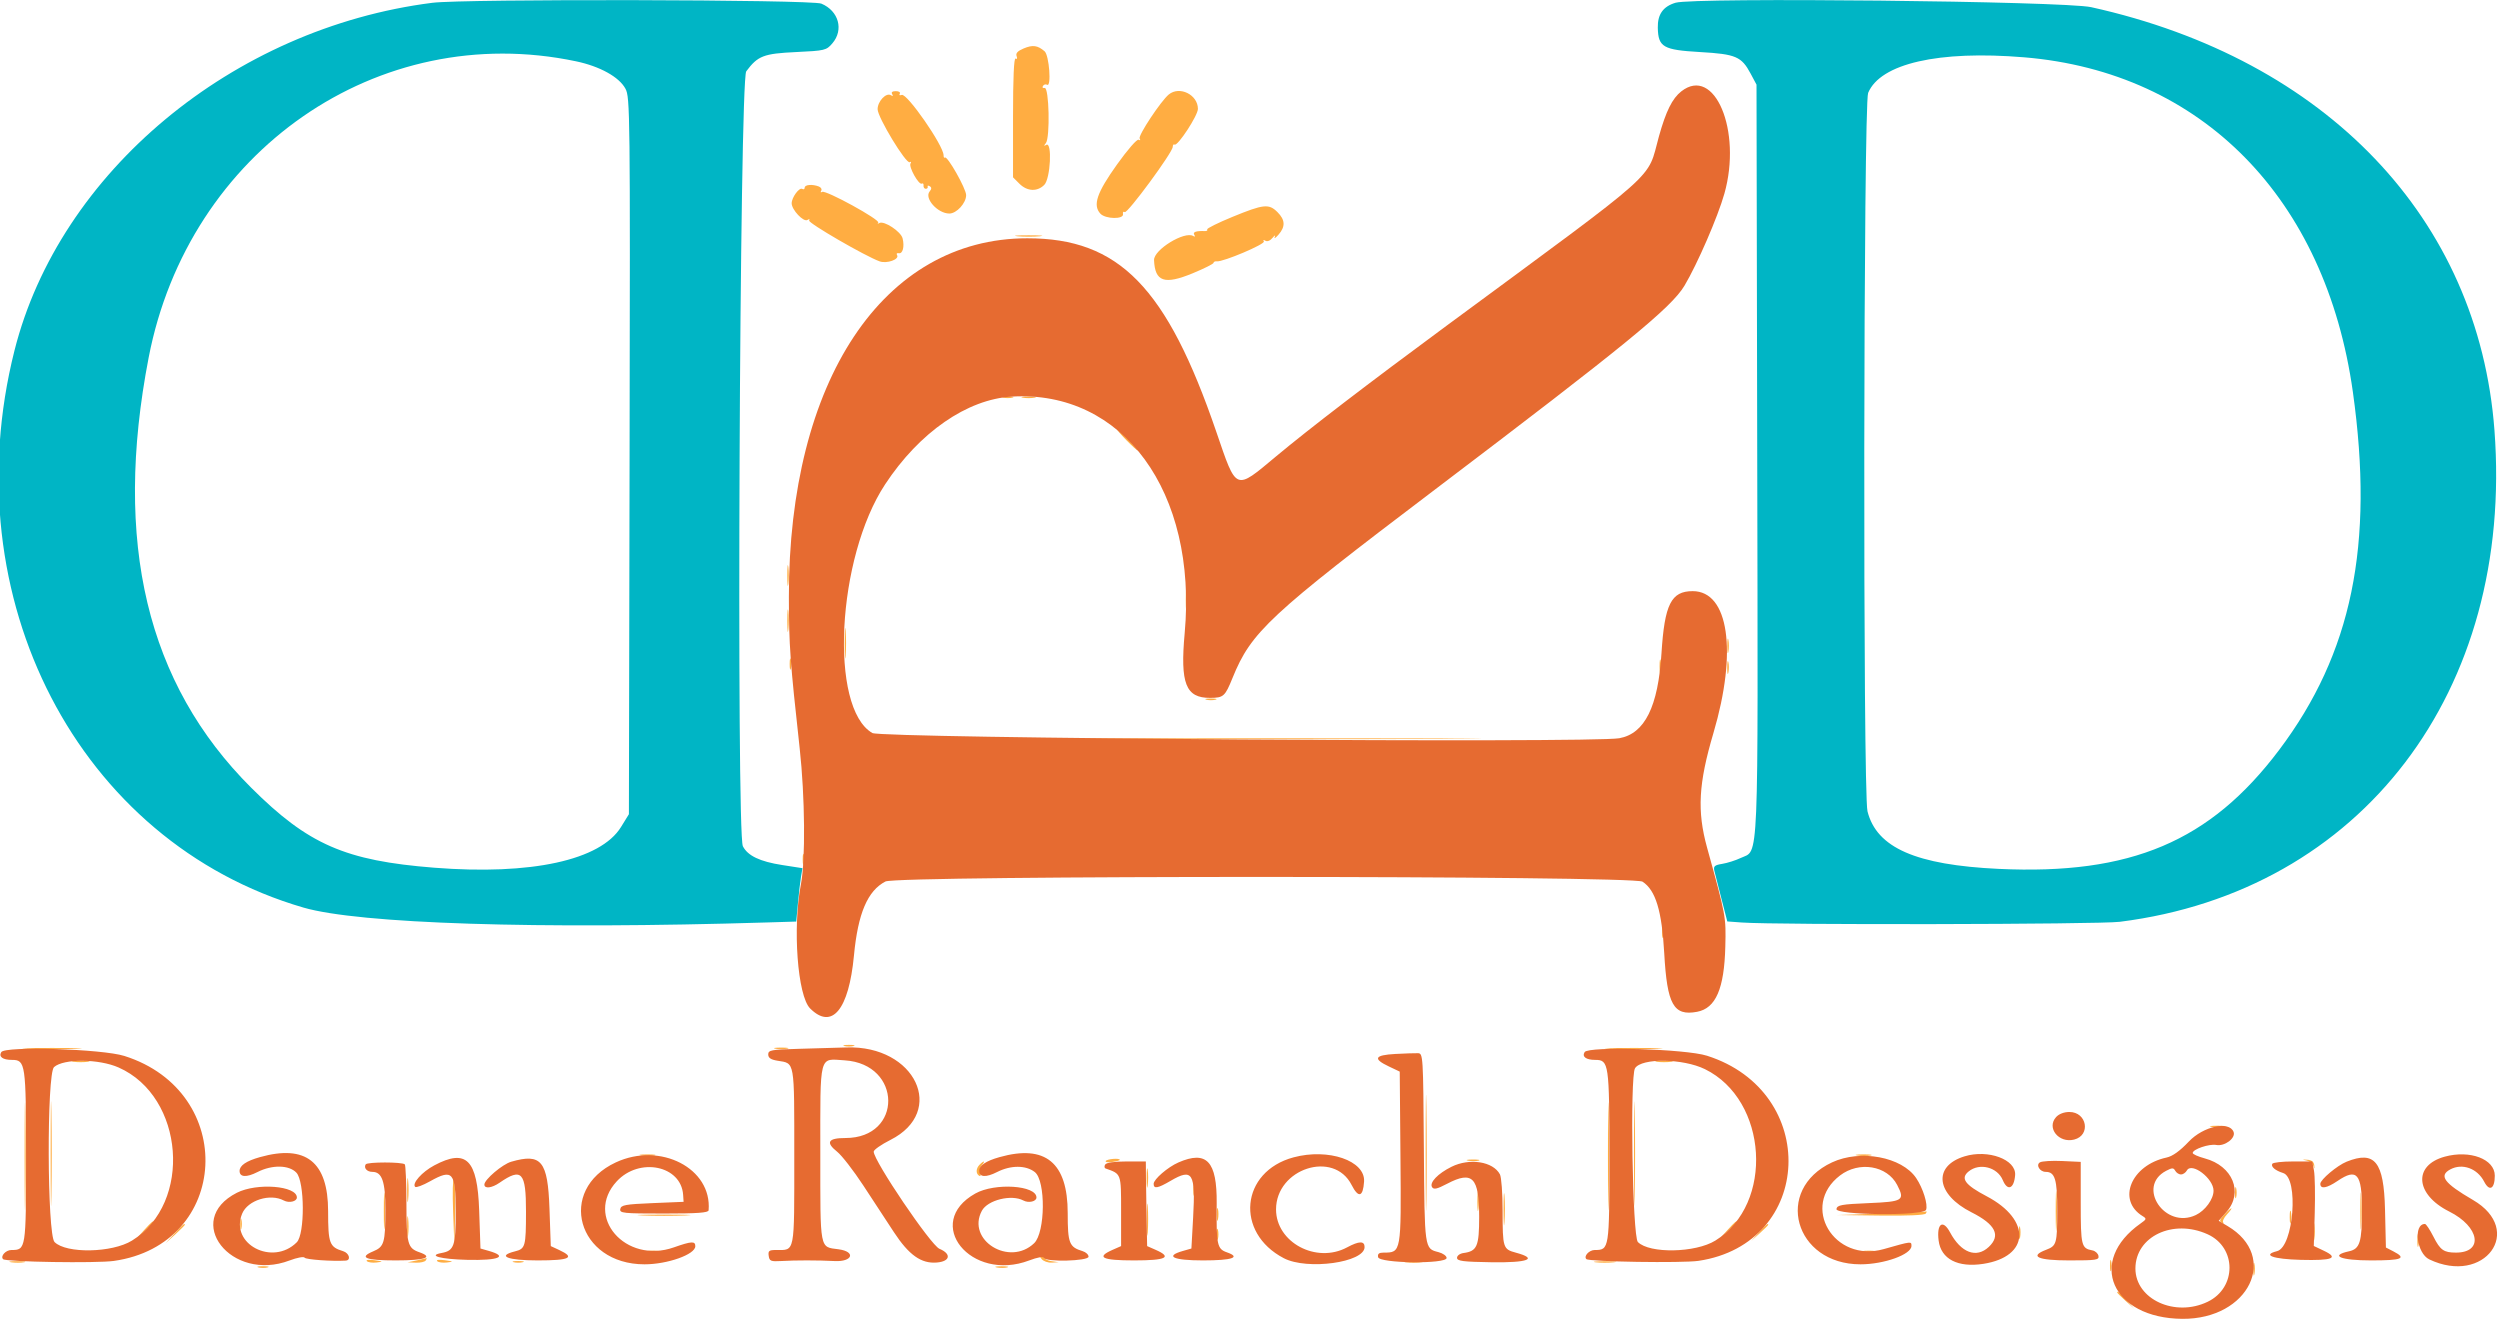 <svg id="svg" version="1.1" width="400" height="213" xmlns="http://www.w3.org/2000/svg" xmlns:xlink="http://www.w3.org/1999/xlink" style="display: block;"><g id="svgg"><path id="path0" d="M163.787 7.752 C 162.821 8.158,162.484 8.524,162.659 8.979 C 162.801 9.351,162.732 9.518,162.495 9.372 C 162.228 9.207,162.083 12.507,162.083 18.744 L 162.083 28.371 163.106 29.394 C 164.345 30.633,165.957 30.709,167.083 29.583 C 168.084 28.583,168.376 22.592,167.396 23.180 C 166.998 23.419,166.985 23.351,167.341 22.892 C 168.035 21.997,167.856 13.922,167.145 14.073 C 166.848 14.136,166.725 13.992,166.873 13.754 C 167.020 13.515,167.317 13.428,167.531 13.561 C 168.258 14.010,167.873 8.837,167.133 8.204 C 166.017 7.249,165.235 7.143,163.787 7.752 M142.748 15.064 C 142.938 15.371,142.862 15.432,142.538 15.232 C 141.786 14.767,140.417 16.212,140.417 17.471 C 140.417 18.772,144.990 26.306,145.564 25.951 C 145.783 25.815,145.837 25.907,145.685 26.154 C 145.352 26.692,147.023 29.670,147.494 29.379 C 147.675 29.267,147.797 29.408,147.765 29.692 C 147.734 29.976,147.896 30.208,148.125 30.208 C 148.354 30.208,148.490 30.054,148.427 29.865 C 148.364 29.676,148.514 29.646,148.760 29.798 C 149.076 29.993,149.071 30.239,148.741 30.635 C 147.841 31.720,150.026 34.167,151.895 34.167 C 153.056 34.167,154.583 32.494,154.583 31.223 C 154.583 30.189,151.551 24.837,151.178 25.211 C 151.065 25.324,150.972 25.158,150.972 24.843 C 150.972 23.304,145.118 14.865,144.275 15.189 C 143.963 15.309,143.821 15.222,143.961 14.995 C 144.101 14.769,143.819 14.583,143.333 14.583 C 142.772 14.583,142.559 14.759,142.748 15.064 M187.003 15.119 C 185.742 16.155,182.063 21.713,182.341 22.163 C 182.507 22.431,182.442 22.513,182.187 22.356 C 181.936 22.201,180.440 23.911,178.725 26.314 C 175.489 30.847,174.819 32.816,176.052 34.178 C 176.859 35.070,179.860 35.121,179.677 34.240 C 179.614 33.936,179.742 33.799,179.960 33.934 C 180.400 34.205,187.639 24.367,187.639 23.498 C 187.639 23.198,187.771 23.035,187.932 23.134 C 188.423 23.438,191.667 18.477,191.667 17.422 C 191.667 15.152,188.729 13.701,187.003 15.119 M128.750 30.025 C 128.750 30.267,128.575 30.358,128.362 30.226 C 127.889 29.933,126.667 31.593,126.667 32.528 C 126.667 33.566,128.567 35.579,129.185 35.197 C 129.493 35.006,129.608 35.040,129.461 35.277 C 129.229 35.652,138.445 40.997,140.741 41.819 C 141.893 42.232,143.952 41.497,143.534 40.821 C 143.390 40.587,143.509 40.448,143.798 40.511 C 144.437 40.649,144.746 39.456,144.415 38.135 C 144.140 37.039,141.440 35.262,140.697 35.687 C 140.428 35.841,140.347 35.814,140.517 35.626 C 140.913 35.189,132.105 30.354,131.543 30.701 C 131.311 30.845,131.243 30.765,131.392 30.525 C 131.540 30.284,131.366 29.974,131.005 29.835 C 129.971 29.438,128.750 29.541,128.750 30.025 M197.218 34.690 C 194.886 35.646,193.056 36.554,193.151 36.709 C 193.246 36.863,193.092 36.981,192.808 36.971 C 191.382 36.919,190.805 37.118,191.081 37.564 C 191.259 37.851,191.196 37.933,190.928 37.767 C 189.549 36.915,184.579 39.963,184.647 41.619 C 184.790 45.081,186.301 45.596,190.833 43.725 C 192.667 42.968,194.167 42.216,194.167 42.054 C 194.167 41.892,194.401 41.785,194.688 41.817 C 195.695 41.929,202.481 39.057,202.217 38.630 C 202.062 38.378,202.162 38.333,202.463 38.519 C 202.760 38.702,203.234 38.512,203.600 38.063 C 203.960 37.621,204.113 37.559,203.957 37.917 C 203.808 38.260,204.076 38.099,204.552 37.558 C 205.691 36.263,205.644 35.189,204.394 33.939 C 203.022 32.567,202.182 32.655,197.218 34.690 M162.813 37.805 C 163.786 37.893,165.380 37.893,166.354 37.805 C 167.328 37.717,166.531 37.646,164.583 37.646 C 162.635 37.646,161.839 37.717,162.813 37.805 M160.521 63.621 C 160.922 63.725,161.578 63.725,161.979 63.621 C 162.380 63.516,162.052 63.430,161.250 63.430 C 160.448 63.430,160.120 63.516,160.521 63.621 M163.646 63.627 C 164.161 63.727,165.005 63.727,165.521 63.627 C 166.036 63.528,165.615 63.447,164.583 63.447 C 163.552 63.447,163.130 63.528,163.646 63.627 M180.208 70.417 C 181.103 71.333,181.930 72.083,182.044 72.083 C 182.159 72.083,181.520 71.333,180.625 70.417 C 179.730 69.500,178.904 68.750,178.789 68.750 C 178.675 68.750,179.313 69.500,180.208 70.417 M125.967 92.083 C 125.967 93.573,126.042 94.182,126.135 93.438 C 126.227 92.693,126.227 91.474,126.135 90.729 C 126.042 89.984,125.967 90.594,125.967 92.083 M189.720 96.042 C 189.722 97.646,189.797 98.251,189.887 97.387 C 189.978 96.522,189.976 95.210,189.884 94.470 C 189.792 93.730,189.718 94.438,189.720 96.042 M125.970 99.375 C 125.972 100.979,126.047 101.584,126.137 100.720 C 126.228 99.855,126.226 98.543,126.134 97.803 C 126.042 97.064,125.968 97.771,125.970 99.375 M135.150 102.917 C 135.150 105.094,135.220 105.984,135.306 104.896 C 135.392 103.807,135.392 102.026,135.306 100.938 C 135.220 99.849,135.150 100.740,135.150 102.917 M276.363 103.333 C 276.363 104.365,276.445 104.786,276.544 104.271 C 276.643 103.755,276.643 102.911,276.544 102.396 C 276.445 101.880,276.363 102.302,276.363 103.333 M126.347 106.250 C 126.347 107.052,126.432 107.380,126.537 106.979 C 126.642 106.578,126.642 105.922,126.537 105.521 C 126.432 105.120,126.347 105.448,126.347 106.250 M265.530 106.667 C 265.530 107.698,265.611 108.120,265.711 107.604 C 265.810 107.089,265.810 106.245,265.711 105.729 C 265.611 105.214,265.530 105.635,265.530 106.667 M276.355 106.875 C 276.360 107.792,276.445 108.118,276.545 107.599 C 276.644 107.081,276.641 106.331,276.536 105.933 C 276.432 105.534,276.350 105.958,276.355 106.875 M193.021 111.954 C 193.422 112.059,194.078 112.059,194.479 111.954 C 194.880 111.849,194.552 111.763,193.750 111.763 C 192.948 111.763,192.620 111.849,193.021 111.954 M171.563 118.229 C 187.661 118.290,214.005 118.290,230.104 118.229 C 246.203 118.169,233.031 118.119,200.833 118.119 C 168.635 118.119,155.464 118.169,171.563 118.229 M128.430 137.500 C 128.430 138.302,128.516 138.630,128.621 138.229 C 128.725 137.828,128.725 137.172,128.621 136.771 C 128.516 136.370,128.430 136.698,128.430 137.500 M265.930 149.167 C 265.930 149.969,266.016 150.297,266.121 149.896 C 266.225 149.495,266.225 148.839,266.121 148.438 C 266.016 148.036,265.930 148.365,265.930 149.167 M135.104 167.371 C 135.505 167.475,136.161 167.475,136.563 167.371 C 136.964 167.266,136.635 167.180,135.833 167.180 C 135.031 167.180,134.703 167.266,135.104 167.371 M4.479 167.810 C 6.599 167.886,10.068 167.886,12.187 167.810 C 14.307 167.735,12.573 167.673,8.333 167.673 C 4.094 167.673,2.359 167.735,4.479 167.810 M124.063 167.794 C 124.578 167.893,125.422 167.893,125.938 167.794 C 126.453 167.695,126.031 167.613,125.000 167.613 C 123.969 167.613,123.547 167.695,124.063 167.794 M257.583 167.810 C 259.577 167.886,262.952 167.886,265.083 167.811 C 267.214 167.735,265.583 167.673,261.458 167.672 C 257.333 167.672,255.589 167.734,257.583 167.810 M11.771 169.882 C 12.401 169.977,13.432 169.977,14.063 169.882 C 14.693 169.786,14.177 169.708,12.917 169.708 C 11.656 169.708,11.141 169.786,11.771 169.882 M228.105 184.375 C 228.105 192.625,228.160 196.059,228.228 192.006 C 228.297 187.953,228.297 181.203,228.229 177.006 C 228.161 172.809,228.105 176.125,228.105 184.375 M265.104 169.882 C 265.734 169.977,266.766 169.977,267.396 169.882 C 268.026 169.786,267.510 169.708,266.250 169.708 C 264.990 169.708,264.474 169.786,265.104 169.882 M3.937 185.000 C 3.937 192.677,3.993 195.818,4.062 191.979 C 4.131 188.141,4.131 181.859,4.062 178.021 C 3.993 174.182,3.937 177.323,3.937 185.000 M8.103 184.583 C 8.103 192.031,8.159 195.078,8.228 191.354 C 8.297 187.630,8.297 181.536,8.228 177.813 C 8.159 174.089,8.103 177.135,8.103 184.583 M257.270 185.000 C 257.270 192.677,257.326 195.818,257.395 191.979 C 257.464 188.141,257.464 181.859,257.395 178.021 C 257.326 174.182,257.270 177.323,257.270 185.000 M261.436 184.583 C 261.436 192.031,261.493 195.078,261.562 191.354 C 261.631 187.630,261.631 181.536,261.562 177.813 C 261.493 174.089,261.436 177.135,261.436 184.583 M353.860 180.299 C 354.493 180.395,355.431 180.392,355.943 180.293 C 356.456 180.194,355.938 180.116,354.792 180.119 C 353.646 180.122,353.227 180.203,353.860 180.299 M102.610 184.882 C 103.243 184.978,104.181 184.976,104.693 184.877 C 105.206 184.778,104.688 184.699,103.542 184.703 C 102.396 184.706,101.977 184.787,102.610 184.882 M297.193 184.882 C 297.827 184.978,298.764 184.976,299.277 184.877 C 299.789 184.778,299.271 184.699,298.125 184.703 C 296.979 184.706,296.560 184.787,297.193 184.882 M176.922 185.758 C 176.806 185.946,177.263 186.018,177.939 185.919 C 178.614 185.820,179.167 185.666,179.167 185.578 C 179.167 185.260,177.128 185.424,176.922 185.758 M234.901 185.711 C 235.419 185.811,236.169 185.807,236.567 185.703 C 236.966 185.599,236.542 185.517,235.625 185.522 C 234.708 185.526,234.382 185.612,234.901 185.711 M369.037 185.687 C 369.538 185.795,370.043 186.201,370.159 186.588 C 370.310 187.094,370.345 187.058,370.284 186.458 C 370.227 185.893,369.867 185.603,369.162 185.557 C 368.293 185.500,368.273 185.521,369.037 185.687 M156.750 186.333 C 156.143 186.940,156.102 187.776,156.662 188.122 C 156.899 188.268,156.968 188.100,156.824 187.725 C 156.686 187.366,156.805 186.794,157.088 186.453 C 157.703 185.712,157.458 185.625,156.750 186.333 M183.462 188.542 C 183.465 189.917,183.543 190.429,183.635 189.680 C 183.728 188.931,183.726 187.806,183.631 187.180 C 183.536 186.554,183.460 187.167,183.462 188.542 M65.140 190.417 C 65.140 192.135,65.214 192.839,65.304 191.979 C 65.393 191.120,65.393 189.714,65.304 188.854 C 65.214 187.995,65.140 188.698,65.140 190.417 M72.498 193.874 L 72.705 199.375 72.824 194.201 C 72.890 191.355,72.797 188.879,72.618 188.699 C 72.438 188.519,72.385 190.848,72.498 193.874 M328.911 193.750 C 328.911 196.615,328.977 197.786,329.058 196.354 C 329.140 194.922,329.140 192.578,329.058 191.146 C 328.977 189.714,328.911 190.885,328.911 193.750 M61.408 193.750 C 61.408 196.385,61.475 197.464,61.558 196.146 C 61.641 194.828,61.641 192.672,61.558 191.354 C 61.475 190.036,61.408 191.115,61.408 193.750 M190.930 190.417 C 190.930 191.219,191.016 191.547,191.121 191.146 C 191.225 190.745,191.225 190.089,191.121 189.688 C 191.016 189.286,190.930 189.615,190.930 190.417 M377.658 193.750 C 377.658 196.385,377.725 197.464,377.808 196.146 C 377.891 194.828,377.891 192.672,377.808 191.354 C 377.725 190.036,377.658 191.115,377.658 193.750 M240.569 193.542 C 240.570 195.833,240.640 196.718,240.724 195.507 C 240.809 194.296,240.808 192.421,240.722 191.340 C 240.637 190.259,240.568 191.250,240.569 193.542 M357.597 190.833 C 357.597 191.635,357.682 191.964,357.787 191.563 C 357.892 191.161,357.892 190.505,357.787 190.104 C 357.682 189.703,357.597 190.031,357.597 190.833 M236.379 192.292 C 236.381 193.667,236.459 194.179,236.552 193.430 C 236.645 192.681,236.643 191.556,236.548 190.930 C 236.453 190.304,236.377 190.917,236.379 192.292 M183.486 195.208 C 183.487 197.500,183.557 198.384,183.641 197.174 C 183.725 195.963,183.725 194.088,183.639 193.007 C 183.554 191.926,183.484 192.917,183.486 195.208 M194.688 194.375 C 194.693 195.292,194.778 195.618,194.878 195.099 C 194.978 194.581,194.974 193.831,194.870 193.433 C 194.765 193.034,194.684 193.458,194.688 194.375 M355.875 194.331 C 355.146 195.106,355.060 195.400,355.489 195.648 C 355.793 195.823,355.899 195.810,355.725 195.619 C 355.551 195.427,355.818 194.834,356.319 194.302 C 356.819 193.769,357.135 193.333,357.020 193.333 C 356.906 193.333,356.390 193.782,355.875 194.331 M366.355 194.792 C 366.360 195.708,366.445 196.034,366.545 195.516 C 366.644 194.998,366.641 194.248,366.536 193.849 C 366.432 193.451,366.350 193.875,366.355 194.792 M65.133 196.250 C 65.133 197.740,65.209 198.349,65.301 197.604 C 65.394 196.859,65.394 195.641,65.301 194.896 C 65.209 194.151,65.133 194.760,65.133 196.250 M301.042 194.167 L 293.958 194.406 300.913 194.494 C 305.198 194.549,307.966 194.423,308.125 194.167 C 308.267 193.938,308.325 193.790,308.254 193.839 C 308.183 193.888,304.938 194.035,301.042 194.167 M102.813 194.477 C 104.703 194.554,107.797 194.554,109.688 194.477 C 111.578 194.399,110.031 194.336,106.250 194.336 C 102.469 194.336,100.922 194.399,102.813 194.477 M38.430 195.833 C 38.430 196.635,38.516 196.964,38.621 196.563 C 38.725 196.161,38.725 195.505,38.621 195.104 C 38.516 194.703,38.430 195.031,38.430 195.833 M370.125 197.083 C 370.125 198.344,370.203 198.859,370.298 198.229 C 370.394 197.599,370.394 196.568,370.298 195.938 C 370.203 195.307,370.125 195.823,370.125 197.083 M23.099 196.771 L 21.875 198.125 23.229 196.901 C 23.974 196.228,24.583 195.619,24.583 195.547 C 24.583 195.225,24.240 195.509,23.099 196.771 M276.432 196.771 L 275.208 198.125 276.563 196.901 C 277.307 196.228,277.917 195.619,277.917 195.547 C 277.917 195.225,277.573 195.509,276.432 196.771 M27.894 197.396 L 26.458 198.958 28.021 197.522 C 28.880 196.733,29.583 196.030,29.583 195.960 C 29.583 195.642,29.231 195.941,27.894 197.396 M281.432 197.188 L 280.208 198.542 281.563 197.318 C 282.307 196.645,282.917 196.035,282.917 195.964 C 282.917 195.642,282.573 195.925,281.432 197.188 M323.022 197.292 C 323.026 198.208,323.112 198.534,323.211 198.016 C 323.311 197.498,323.307 196.748,323.203 196.349 C 323.099 195.951,323.017 196.375,323.022 197.292 M194.680 197.500 C 194.680 198.302,194.766 198.630,194.871 198.229 C 194.975 197.828,194.975 197.172,194.871 196.771 C 194.766 196.370,194.680 196.698,194.680 197.500 M386.772 198.542 C 386.776 199.458,386.862 199.784,386.961 199.266 C 387.061 198.748,387.057 197.998,386.953 197.599 C 386.849 197.201,386.767 197.625,386.772 198.542 M103.651 200.295 C 104.169 200.394,104.919 200.391,105.317 200.286 C 105.716 200.182,105.292 200.100,104.375 200.105 C 103.458 200.110,103.132 200.195,103.651 200.295 M298.234 200.295 C 298.752 200.394,299.502 200.391,299.901 200.286 C 300.299 200.182,299.875 200.100,298.958 200.105 C 298.042 200.110,297.716 200.195,298.234 200.295 M166.667 201.458 C 166.952 201.802,167.678 202.055,168.280 202.021 L 169.375 201.958 168.229 201.785 C 167.599 201.689,167.083 201.436,167.083 201.222 C 167.083 201.008,166.873 200.833,166.616 200.833 C 166.293 200.833,166.308 201.027,166.667 201.458 M58.700 201.783 C 58.901 201.984,59.604 202.081,60.262 201.999 C 61.363 201.862,61.334 201.833,59.896 201.634 C 59.000 201.510,58.490 201.573,58.700 201.783 M66.667 201.667 L 65.208 201.974 66.538 202.028 C 67.269 202.059,67.983 201.896,68.125 201.667 C 68.267 201.438,68.325 201.275,68.254 201.305 C 68.183 201.335,67.469 201.498,66.667 201.667 M69.950 201.783 C 70.151 201.984,70.854 202.081,71.512 201.999 C 72.613 201.862,72.584 201.833,71.146 201.634 C 70.250 201.510,69.740 201.573,69.950 201.783 M337.597 202.500 C 337.597 203.302,337.682 203.630,337.787 203.229 C 337.892 202.828,337.892 202.172,337.787 201.771 C 337.682 201.370,337.597 201.698,337.597 202.500 M1.777 201.966 C 2.410 202.061,3.347 202.059,3.860 201.960 C 4.372 201.861,3.854 201.783,2.708 201.786 C 1.563 201.789,1.143 201.870,1.777 201.966 M82.188 201.954 C 82.589 202.059,83.245 202.059,83.646 201.954 C 84.047 201.849,83.719 201.763,82.917 201.763 C 82.115 201.763,81.786 201.849,82.188 201.954 M224.903 201.969 C 225.652 202.061,226.777 202.059,227.403 201.964 C 228.029 201.869,227.417 201.793,226.042 201.796 C 224.667 201.798,224.154 201.876,224.903 201.969 M255.303 201.967 C 256.043 202.059,257.355 202.061,258.220 201.971 C 259.084 201.881,258.479 201.805,256.875 201.803 C 255.271 201.802,254.564 201.875,255.303 201.967 M360.522 203.125 C 360.526 204.042,360.612 204.368,360.711 203.849 C 360.811 203.331,360.807 202.581,360.703 202.183 C 360.599 201.784,360.517 202.208,360.522 203.125 M41.354 202.787 C 41.755 202.892,42.411 202.892,42.813 202.787 C 43.214 202.682,42.885 202.597,42.083 202.597 C 41.281 202.597,40.953 202.682,41.354 202.787 M159.484 202.795 C 160.002 202.894,160.752 202.891,161.151 202.786 C 161.549 202.682,161.125 202.600,160.208 202.605 C 159.292 202.610,158.966 202.695,159.484 202.795 M338.750 206.797 C 338.750 206.869,339.359 207.478,340.104 208.151 L 341.458 209.375 340.235 208.021 C 339.094 206.759,338.750 206.475,338.750 206.797 " stroke="none" fill="#ffad42" fill-rule="evenodd"></path><path id="path1" d="M269.003 14.623 C 267.563 15.756,266.562 17.771,265.430 21.818 C 263.424 28.989,266.355 26.375,231.458 52.110 C 218.918 61.358,209.510 68.567,204.167 73.025 C 197.565 78.532,197.887 78.664,194.612 69.098 C 186.686 45.946,179.051 38.125,164.375 38.125 C 141.320 38.125,126.175 60.909,126.220 95.526 C 126.230 103.260,126.411 105.787,127.955 119.792 C 128.796 127.428,128.889 137.670,128.151 141.458 C 126.798 148.405,127.603 159.334,129.617 161.348 C 133.112 164.842,135.812 161.581,136.634 152.876 C 137.269 146.146,138.813 142.517,141.673 141.038 C 143.587 140.049,261.292 140.075,262.804 141.066 C 264.906 142.443,265.899 145.718,266.278 152.520 C 266.736 160.757,267.768 162.595,271.533 161.888 C 274.525 161.327,275.880 158.199,276.050 151.458 C 276.171 146.651,276.160 146.595,273.134 135.625 C 271.515 129.759,271.757 125.380,274.147 117.292 C 278.005 104.232,276.597 94.583,270.833 94.583 C 267.385 94.583,266.332 96.681,265.836 104.539 C 265.297 113.082,263.160 117.384,259.087 118.118 C 254.690 118.911,141.035 118.121,139.583 117.287 C 132.647 113.303,133.880 89.247,141.623 77.490 C 147.101 69.172,154.723 63.890,161.875 63.456 C 179.660 62.376,191.604 78.716,189.548 101.314 C 188.814 109.386,189.715 111.676,193.618 111.660 C 195.762 111.652,196.000 111.441,197.205 108.470 C 200.197 101.096,203.044 98.447,229.583 78.336 C 260.063 55.238,267.414 49.233,269.513 45.715 C 271.574 42.261,274.853 34.700,275.903 30.978 C 278.745 20.910,274.326 10.436,269.003 14.623 M127.813 167.811 C 123.387 167.930,122.917 168.017,122.917 168.709 C 122.917 169.264,123.327 169.541,124.412 169.717 C 127.201 170.169,127.083 169.497,127.083 185.036 C 127.083 200.767,127.233 200.000,124.165 200.000 C 123.049 200.000,122.878 200.136,122.992 200.938 C 123.110 201.771,123.333 201.863,125.000 201.765 C 127.336 201.628,130.814 201.630,133.542 201.769 C 136.424 201.916,136.977 200.263,134.172 199.887 C 131.104 199.475,131.250 200.242,131.250 184.583 C 131.250 168.384,130.987 169.390,135.156 169.655 C 144.365 170.242,144.478 182.083,135.274 182.083 C 132.481 182.083,132.060 182.774,133.939 184.273 C 134.686 184.869,136.567 187.292,138.118 189.658 C 139.669 192.023,141.875 195.390,143.021 197.140 C 145.424 200.809,147.402 202.211,149.890 202.004 C 152.035 201.827,152.266 200.624,150.312 199.808 C 148.922 199.227,139.792 185.736,139.792 184.264 C 139.792 183.973,140.994 183.129,142.464 182.389 C 151.488 177.840,146.456 167.229,135.445 167.590 C 133.940 167.639,130.505 167.739,127.813 167.811 M0.208 168.333 C -0.252 169.079,0.435 169.583,1.910 169.583 C 4.083 169.583,4.167 170.166,4.167 185.206 C 4.167 199.873,4.147 200.000,1.832 200.000 C 0.919 200.000,0.019 200.991,0.498 201.470 C 0.942 201.914,15.442 202.142,18.218 201.748 C 36.827 199.110,38.075 174.693,19.894 168.950 C 16.356 167.832,0.819 167.345,0.208 168.333 M253.542 168.333 C 253.081 169.079,253.768 169.583,255.243 169.583 C 257.416 169.583,257.500 170.166,257.500 185.206 C 257.500 199.873,257.480 200.000,255.165 200.000 C 254.265 200.000,253.350 200.989,253.818 201.457 C 254.247 201.886,269.213 202.117,271.768 201.735 C 290.221 198.970,291.212 174.663,273.107 168.913 C 269.693 167.829,254.138 167.368,253.542 168.333 M223.229 168.635 C 219.924 168.815,219.622 169.400,222.203 170.625 L 223.958 171.458 224.073 185.208 C 224.199 200.440,224.203 200.417,221.382 200.417 C 220.629 200.417,220.393 200.611,220.496 201.146 C 220.689 202.147,231.458 202.275,231.458 201.276 C 231.458 200.947,230.873 200.526,230.157 200.341 C 227.904 199.757,227.935 199.975,227.818 183.714 C 227.711 168.867,227.690 168.541,226.875 168.512 C 226.417 168.496,224.776 168.551,223.229 168.635 M18.984 170.802 C 29.509 175.458,30.825 192.496,21.122 198.494 C 17.933 200.466,10.604 200.604,8.727 198.727 C 7.537 197.537,7.463 171.782,8.646 170.733 C 10.192 169.362,15.813 169.399,18.984 170.802 M272.788 171.063 C 282.882 175.998,283.895 192.658,274.456 198.494 C 271.266 200.466,263.937 200.604,262.060 198.727 C 261.195 197.862,260.775 172.227,261.604 170.920 C 262.658 169.258,269.270 169.343,272.788 171.063 M328.974 178.733 C 327.408 180.463,329.401 182.950,331.858 182.333 C 334.567 181.653,333.923 177.917,331.097 177.917 C 330.251 177.917,329.425 178.234,328.974 178.733 M350.204 182.657 C 348.781 184.161,347.614 184.999,346.647 185.207 C 340.960 186.436,338.669 192.030,342.812 194.573 C 343.483 194.984,343.460 195.078,342.517 195.739 C 333.884 201.799,337.863 210.926,349.175 211.014 C 359.835 211.097,364.711 201.064,356.396 196.158 L 354.991 195.329 356.245 193.900 C 358.973 190.793,357.243 186.541,352.763 185.343 C 351.702 185.059,350.833 184.669,350.833 184.476 C 350.833 183.880,353.481 182.981,354.602 183.195 C 355.952 183.453,357.754 182.096,357.374 181.107 C 356.680 179.299,352.532 180.196,350.204 182.657 M41.586 185.141 C 39.396 185.759,38.333 186.482,38.333 187.356 C 38.333 188.360,39.433 188.427,41.193 187.529 C 43.534 186.335,46.251 186.379,47.427 187.631 C 48.758 189.047,48.800 197.450,47.483 198.767 C 43.612 202.638,36.735 199.031,38.744 194.182 C 39.632 192.038,43.221 190.908,45.414 192.082 C 46.251 192.530,47.500 192.241,47.500 191.599 C 47.500 189.717,41.092 189.213,37.896 190.844 C 29.221 195.269,36.977 205.228,46.330 201.675 C 47.526 201.220,48.607 201.019,48.736 201.227 C 48.925 201.533,53.099 201.833,55.313 201.698 C 56.202 201.644,55.884 200.488,54.896 200.187 C 52.708 199.520,52.500 198.965,52.498 193.790 C 52.496 185.896,48.931 183.071,41.586 185.141 M159.919 185.141 C 157.729 185.759,156.667 186.482,156.667 187.356 C 156.667 188.360,157.766 188.427,159.526 187.529 C 161.720 186.410,164.145 186.411,165.569 187.530 C 167.336 188.920,167.259 197.193,165.463 198.914 C 161.506 202.705,154.586 198.416,157.096 193.727 C 158.019 192.002,161.834 191.058,163.747 192.082 C 164.585 192.530,165.833 192.241,165.833 191.599 C 165.833 189.644,159.173 189.210,156.051 190.961 C 147.640 195.680,155.332 205.220,164.683 201.667 C 165.978 201.175,166.932 201.004,167.014 201.250 C 167.250 201.958,174.167 201.783,174.167 201.070 C 174.167 200.741,173.745 200.344,173.229 200.187 C 171.065 199.528,170.833 198.938,170.833 194.089 C 170.833 186.006,167.256 183.073,159.919 185.141 M206.964 185.176 C 198.494 187.454,197.557 197.224,205.417 201.316 C 209.161 203.265,218.333 201.998,218.333 199.532 C 218.333 198.526,217.470 198.541,215.525 199.583 C 210.597 202.225,204.167 198.785,204.167 193.507 C 204.167 186.976,213.390 183.977,216.248 189.579 C 217.350 191.739,218.088 191.546,218.251 189.054 C 218.470 185.712,212.544 183.675,206.964 185.176 M314.331 185.014 C 309.197 186.583,309.759 191.109,315.444 193.972 C 319.290 195.909,320.165 197.667,318.202 199.511 C 316.216 201.377,313.754 200.446,312.001 197.166 C 310.859 195.029,309.833 195.781,310.182 198.500 C 310.560 201.452,313.251 202.848,317.338 202.215 C 324.762 201.066,325.050 195.178,317.867 191.403 C 314.375 189.568,313.624 188.530,314.991 187.424 C 316.736 186.010,319.584 186.741,320.447 188.823 C 321.202 190.645,322.261 190.206,322.420 188.006 C 322.600 185.522,318.106 183.860,314.331 185.014 M391.149 185.068 C 386.058 186.472,386.443 191.124,391.875 193.842 C 396.746 196.280,397.423 200.417,392.951 200.417 C 391.002 200.417,390.440 200.019,389.349 197.865 C 388.783 196.747,388.172 195.833,387.993 195.833 C 386.092 195.833,386.665 200.539,388.684 201.502 C 397.502 205.712,404.016 196.854,395.675 191.995 C 391.041 189.295,390.165 188.110,392.056 187.098 C 393.975 186.071,396.382 186.945,397.466 189.063 C 398.310 190.710,399.167 190.227,399.167 188.104 C 399.167 185.456,395.195 183.953,391.149 185.068 M98.533 185.982 C 89.045 190.401,92.394 202.292,103.125 202.291 C 106.805 202.291,111.250 200.708,111.250 199.398 C 111.250 198.549,110.663 198.580,107.808 199.583 C 100.068 202.304,93.458 194.647,98.682 189.011 C 102.296 185.113,108.988 186.478,109.301 191.177 L 109.375 192.292 104.380 192.500 C 100.051 192.681,99.366 192.806,99.245 193.438 C 99.117 194.109,99.669 194.167,106.219 194.167 C 111.609 194.167,113.344 194.040,113.377 193.646 C 113.946 186.941,105.660 182.664,98.533 185.982 M293.125 185.980 C 283.769 190.346,287.102 202.292,297.676 202.291 C 301.469 202.291,305.833 200.717,305.833 199.349 C 305.833 198.590,305.866 198.587,301.406 199.854 C 293.431 202.122,287.990 192.967,294.405 188.074 C 297.462 185.742,301.940 186.486,303.547 189.593 C 304.827 192.068,304.510 192.268,298.958 192.500 C 294.634 192.681,293.949 192.806,293.828 193.438 C 293.638 194.434,307.787 194.574,308.168 193.580 C 308.497 192.723,307.686 190.117,306.583 188.485 C 304.291 185.096,297.664 183.862,293.125 185.980 M69.486 186.460 C 67.520 187.505,65.878 189.350,66.425 189.897 C 66.583 190.055,67.659 189.653,68.815 189.003 C 72.446 186.962,72.917 187.523,72.917 193.885 C 72.917 199.357,72.658 200.111,70.655 200.478 C 68.351 200.900,70.503 201.471,74.790 201.576 C 79.794 201.698,81.365 201.047,78.229 200.150 L 76.875 199.763 76.667 193.641 C 76.390 185.510,74.613 183.733,69.486 186.460 M81.794 185.877 C 80.382 186.285,77.500 188.736,77.500 189.528 C 77.500 190.239,78.692 190.095,79.936 189.234 C 83.485 186.778,84.168 187.528,84.160 193.869 C 84.153 199.458,84.057 199.802,82.392 200.220 C 79.430 200.964,81.204 201.667,86.042 201.667 C 91.178 201.667,92.097 201.220,89.470 200.000 L 88.125 199.375 87.917 193.400 C 87.650 185.738,86.625 184.479,81.794 185.877 M188.542 185.995 C 186.848 186.735,184.583 188.690,184.583 189.412 C 184.583 190.259,185.232 190.143,187.309 188.926 C 190.805 186.877,191.297 187.677,190.902 194.777 L 190.625 199.763 189.271 200.150 C 186.290 201.002,187.693 201.667,192.475 201.667 C 197.158 201.667,198.610 201.177,196.307 200.374 C 194.736 199.826,194.605 199.203,194.670 192.537 C 194.734 185.800,193.066 184.019,188.542 185.995 M326.402 185.971 C 325.690 186.372,326.363 187.500,327.313 187.500 C 328.806 187.500,329.167 188.706,329.160 193.676 C 329.153 198.996,329.060 199.328,327.387 199.964 C 324.619 201.016,326.026 201.667,331.072 201.667 C 335.428 201.667,335.881 201.597,335.755 200.942 C 335.678 200.544,335.243 200.149,334.787 200.064 C 333.014 199.735,332.917 199.341,332.917 192.483 L 332.917 185.902 329.967 185.763 C 328.344 185.687,326.740 185.781,326.402 185.971 M375.470 185.865 C 373.960 186.469,371.250 188.746,371.250 189.410 C 371.250 190.294,372.280 190.125,373.998 188.958 C 377.119 186.840,377.917 187.774,377.917 193.544 C 377.917 198.739,377.581 199.824,375.858 200.203 C 372.660 200.905,374.489 201.667,379.375 201.667 C 384.337 201.667,385.125 201.350,382.956 200.229 L 381.745 199.603 381.602 193.515 C 381.422 185.864,379.977 184.061,375.470 185.865 M58.511 186.299 C 58.157 186.872,58.718 187.500,59.584 187.500 C 61.130 187.500,61.667 189.059,61.661 193.530 C 61.654 198.864,61.474 199.478,59.709 200.216 C 57.334 201.208,58.480 201.667,63.333 201.667 C 68.017 201.667,69.438 201.175,67.106 200.362 C 65.213 199.702,65.042 199.055,65.027 192.502 C 65.019 189.223,64.903 186.430,64.768 186.296 C 64.368 185.896,58.759 185.899,58.511 186.299 M176.826 186.330 C 176.657 186.603,176.693 186.887,176.905 186.961 C 179.418 187.841,179.375 187.722,179.375 193.762 L 179.375 199.375 178.021 199.971 C 175.301 201.168,176.311 201.667,181.458 201.667 C 186.606 201.667,187.616 201.168,184.896 199.971 L 183.542 199.375 183.458 195.208 C 183.411 192.917,183.365 189.870,183.354 188.438 L 183.333 185.833 180.233 185.833 C 178.284 185.833,177.019 186.018,176.826 186.330 M232.247 186.681 C 230.062 187.763,228.677 189.208,229.128 189.937 C 229.395 190.370,229.909 190.255,231.562 189.390 C 235.606 187.275,236.667 188.378,236.667 194.700 C 236.667 199.416,236.333 200.187,234.167 200.483 C 233.582 200.563,233.125 200.899,233.125 201.250 C 233.125 201.770,234.054 201.889,238.646 201.961 C 244.515 202.052,246.165 201.403,242.543 200.428 C 240.478 199.872,240.417 199.679,240.417 193.689 C 240.417 190.942,240.224 188.334,239.988 187.894 C 238.886 185.835,235.141 185.248,232.247 186.681 M363.571 186.203 C 363.294 186.651,364.049 187.298,365.298 187.681 C 367.840 188.460,366.983 199.517,364.328 200.183 C 361.865 200.801,363.657 201.460,368.123 201.577 C 373.216 201.711,374.286 201.291,371.825 200.124 L 370.208 199.357 370.359 194.056 C 370.443 191.141,370.387 188.098,370.236 187.295 L 369.962 185.833 366.881 185.833 C 365.186 185.833,363.696 186.000,363.571 186.203 M348.958 187.917 C 349.279 187.917,349.704 187.627,349.902 187.273 C 350.673 185.896,354.167 188.550,354.167 190.513 C 354.167 191.864,352.834 193.694,351.332 194.407 C 346.403 196.746,341.770 189.860,346.573 187.335 C 347.550 186.822,347.755 186.821,348.042 187.328 C 348.225 187.652,348.637 187.917,348.958 187.917 M353.221 197.485 C 357.878 199.599,357.891 206.026,353.242 208.276 C 348.016 210.806,341.667 207.892,341.667 202.964 C 341.667 197.826,347.685 194.972,353.221 197.485 " stroke="none" fill="#e66b31" fill-rule="evenodd"></path><path id="path2" d="M69.167 0.449 C 37.225 4.499,9.498 27.576,2.316 56.088 C -7.668 95.728,12.562 134.733,48.542 145.210 C 57.438 147.800,85.915 148.714,122.761 147.591 L 127.397 147.450 127.675 144.454 C 127.828 142.806,128.053 140.885,128.175 140.184 L 128.396 138.909 125.163 138.407 C 121.571 137.848,119.637 136.924,118.858 135.394 C 117.809 133.333,118.336 12.836,119.401 11.410 C 121.253 8.930,122.166 8.577,127.357 8.330 C 131.980 8.111,132.216 8.055,133.171 6.944 C 135.036 4.777,134.200 1.744,131.417 0.581 C 129.835 -0.080,74.268 -0.198,69.167 0.449 M268.091 0.438 C 266.095 1.033,265.202 2.294,265.249 4.448 C 265.317 7.540,266.099 7.989,272.026 8.330 C 277.737 8.659,278.639 9.044,280.099 11.777 L 281.042 13.542 281.157 73.333 C 281.286 140.019,281.458 135.880,278.500 137.283 C 277.698 137.664,276.377 138.084,275.567 138.215 C 274.329 138.416,274.126 138.595,274.299 139.331 C 274.413 139.814,274.925 141.833,275.437 143.819 L 276.368 147.430 278.705 147.602 C 284.246 148.009,335.800 147.913,339.167 147.489 C 377.841 142.617,402.253 110.590,399.114 68.841 C 396.570 35.009,372.238 9.484,334.583 1.146 C 330.236 0.184,271.057 -0.447,268.091 0.438 M92.155 9.807 C 95.990 10.613,99.068 12.320,100.075 14.198 C 100.810 15.566,100.837 17.992,100.733 72.949 L 100.625 130.274 99.360 132.324 C 96.082 137.638,84.984 140.056,69.476 138.834 C 55.239 137.712,49.318 135.125,40.200 126.042 C 23.485 109.390,18.085 86.744,23.786 57.206 C 30.160 24.176,60.493 3.147,92.155 9.807 M323.848 9.168 C 352.277 11.524,372.112 31.709,376.459 62.708 C 379.888 87.167,376.304 104.555,364.644 120.018 C 353.620 134.639,340.928 140.015,319.788 139.021 C 306.542 138.398,300.267 135.645,298.799 129.812 C 298.049 126.835,298.148 16.667,298.902 14.863 C 300.866 10.162,310.181 8.036,323.848 9.168 " stroke="none" fill="#00b5c5" fill-rule="evenodd"></path></g></svg>
